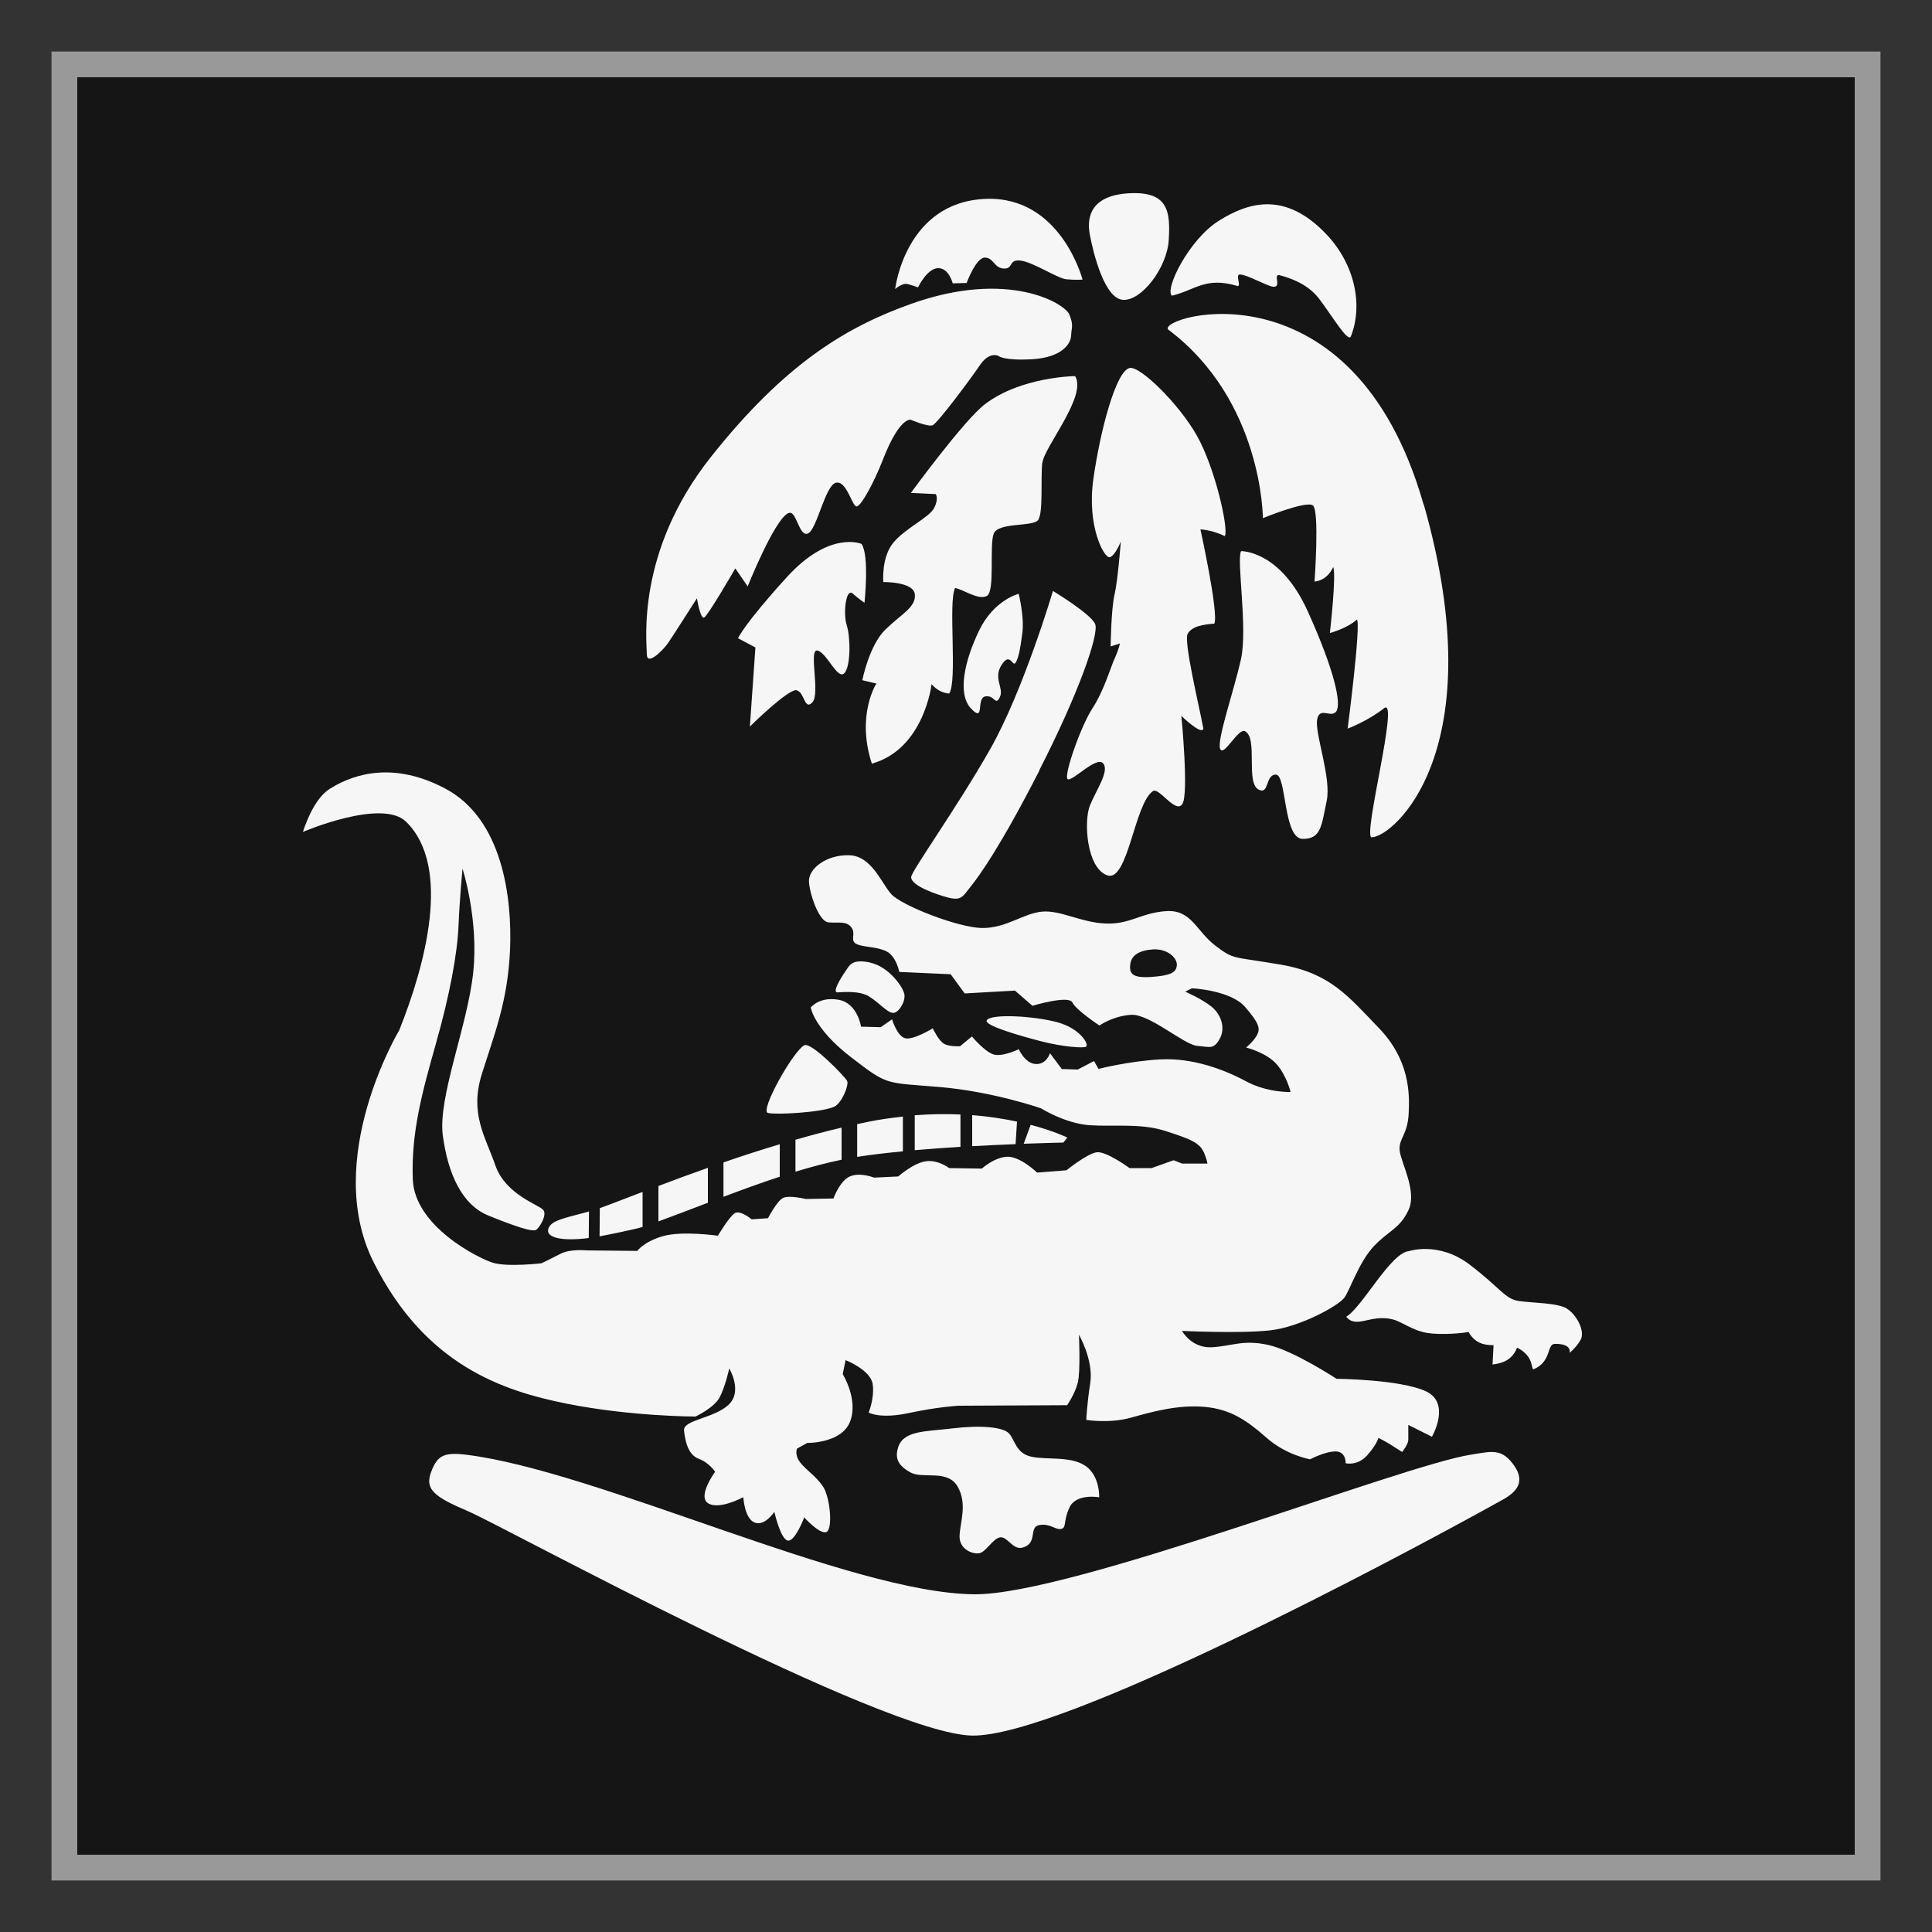 <?xml version="1.0" encoding="UTF-8"?>
<svg id="Layer_6" data-name="Layer 6" xmlns="http://www.w3.org/2000/svg" width="150" height="150" viewBox="0 0 150 150">
  <rect x="0" y="0" width="150" height="150" fill="#333333" stroke="none"/>
  <defs>
    <style>
      .cls-1 {
        fill: #999;
      }

      .cls-1, .cls-2, .cls-3 {
        stroke-width: 0px;
      }

      .cls-2 {
        fill: #151515;
      }

      .cls-3 {
        fill: #f6f6f6;
      }
    </style>
  </defs>
  <g id="squad_aus_tanker_2_premium_2_icon">
    <g>
      <rect class="cls-2" x="5" y="5" width="140" height="140"/>
      <path class="cls-1" d="m146,146H4V4h142v142Zm-140-2h138V6H6v138Z"/>
    </g>
    <path class="cls-3" d="m54.96,93.38c-1.36.52-2.66,1.02-3.84,1.45v-2.75c1.15-.44,2.45-.92,3.84-1.41v2.71Zm15.14-6.69c-.88.1-1.78.22-2.72.41-.27.06-.55.12-.83.18v2.54c1.08-.17,2.29-.31,3.55-.43v-2.7Zm-24.39,9.44l.02-2.07c-1.82.51-3.14.68-3.18,1.49-.02.46.85.86,3.17.57Zm28.86-9.6c-1.1-.05-2.28-.04-3.55.06v2.71c1.18-.1,2.38-.19,3.55-.26v-2.52Zm-9.23,1.02c-1.2.28-2.4.6-3.58.94v2.48c1.22-.37,2.42-.69,3.58-.93v-2.48Zm-4.8,1.29c-1.51.45-2.98.93-4.37,1.41v2.67c1.43-.54,2.9-1.08,4.37-1.56v-2.51Zm18.42-1.76c-1-.21-2.16-.4-3.48-.5v2.41c1.21-.07,2.36-.12,3.37-.16l.11-1.75Zm-29.07,8.18v-2.72c-1.47.56-2.61,1.01-3.32,1.26l-.02,2.19c.59-.11,2.88-.57,3.33-.73Zm32.98-6.94s-1.03-.51-2.85-.99l-.54,1.47c1.85-.07,3.08-.09,3.08-.09l.31-.39Zm1.41,25.5c-1.12-.79-2.99-.46-4.2-.72s-1.28-1.31-1.74-1.81c-.46-.49-2.17-.66-4.37-.39-2.2.26-3.9.15-4.27,1.58-.2.76.03,1.31.99,1.84.95.53,2.86-.26,3.65,1.08.79,1.35.2,2.79.16,3.84s1.02,1.45,1.54,1.35,1.04-1.13,1.6-1.23c.56-.1.99.99,1.73.8,1.25-.32.46-1.59,1.31-1.75.85-.16,1.22.37,1.69.3.47-.08.15-.61.68-1.7.53-1.08,2.29-.76,2.29-.76,0,0,.07-1.64-1.05-2.43Zm37.38-12.22c-.76-.46-2.66-.43-3.74-.59-1.08-.16-1.41-.99-3.81-2.82-2.4-1.84-4.73-1.05-4.73-1.05-1.41.12-3.65,4.4-4.86,5.09.79.97,1.85-.21,3.58.2.75.18,1.51.85,2.66,1.05,1.15.2,2.99.01,3.25-.07.56.96,1.31,1.02,1.95,1.03l-.08,1.5c.67-.09,1.48-.26,1.91-1.31,1.35.69,1.05,1.68,1.28,1.68,1.41-.59,1.01-1.96,1.64-1.97,1.38-.03,1.15.69,1.15.69,0,0,.46-.33.85-.99.39-.66-.3-1.97-1.05-2.43Zm-10.48,9.95l-1.84-.92v1.14c0,.39-.48.96-.48.96,0,0-.61-.39-.96-.61-.35-.22-.88-.48-.88-.48,0,0-.13.53-.88,1.36-.74.83-1.66.61-1.66.61,0,0,.04-.92-.79-.92s-1.97.61-1.97.61c0,0-1.84-.31-3.37-1.66s-2.8-2.23-4.82-2.41c-2.01-.18-3.99.35-5.69.83-1.71.48-3.5.18-3.5.18,0,0,.04-1.14.31-2.89.26-1.75-.88-3.72-.88-3.72,0,0,.13,2.85-.09,3.72-.22.88-.83,1.75-.83,1.75l-8.45.04s-1.62.09-3.85.57c-2.23.48-3.11-.04-3.11-.04,0,0,.48-1.14.31-2.23-.18-1.09-2.1-1.84-2.1-1.84l-.22,1.09s1.23,1.97.57,3.68c-.66,1.71-3.33,1.66-3.33,1.66l-.79.44s-.22.48.26,1.09c.48.61,1.18,1.01,1.75,1.84.57.83.79,3.37.26,3.55-.53.18-1.71-1.14-1.71-1.14,0,0-.7,1.88-1.27,1.8-.57-.09-1.05-2.23-1.05-2.23,0,0-.74,1.14-1.53.83-.79-.31-.88-1.97-.88-1.97,0,0-1.84,1.01-2.72.48-.88-.53.53-2.45.53-2.45,0,0-.44-.7-1.27-1.01-.83-.31-1.05-1.36-1.14-2.19-.09-.83,2.23-.92,3.42-1.97,1.18-1.05.09-2.85.09-2.85,0,0-.31,1.4-.74,2.23-.44.83-1.88,1.5-1.88,1.5,0,0-5,0-10-1s-11-3-15-11,2-18,2-18c2-5,4.1-12.68.53-16.18-1.88-1.84-8.01.79-8.01.79,0,0,.74-2.5,2.06-3.33,1.31-.83,4.51-2.41,8.98-.04,4.47,2.36,5.21,8.5,5.04,12.53-.18,4.03-1.23,6.57-2.19,9.64-.96,3.07.26,4.82,1.05,7.09.79,2.28,3.42,3.07,3.72,3.46.31.39-.26,1.31-.53,1.53s-1.66-.26-3.72-1.09c-2.06-.83-3.15-3.24-3.55-6.22-.39-2.98,1.93-8.54,2.36-12.66.44-4.12-.83-8.06-.83-8.06,0,0-.22,2.28-.31,4.42-.09,2.15-.66,5.3-1.75,9.15-1.09,3.85-1.93,6.92-1.8,10.55.13,3.64,5.08,6.13,6.22,6.48,1.14.35,3.77.04,3.77.04,0,0,.74-.35,1.49-.74.74-.39,2.01-.26,2.01-.26l3.94.04s.48-.7,1.97-1.14c1.49-.44,4.29-.04,4.29-.04,0,0,.88-1.49,1.31-1.75.44-.26,1.31.48,1.31.48l1.27-.09s.7-1.36,1.18-1.58c.48-.22,1.75.09,1.75.09l2.15-.04s.48-1.36,1.27-1.71,1.88.09,1.88.09l1.88-.09s1.18-1.05,2.15-1.18c.96-.13,1.8.53,1.8.53l2.54.04s.96-.88,1.97-.92c1.01-.04,2.32,1.23,2.32,1.23l2.28-.18s1.62-1.31,2.36-1.4,2.54,1.23,2.54,1.23h1.71l1.71-.61.66.26h1.97s-.18-.92-.57-1.31-.79-.61-2.72-1.23c-1.93-.61-3.99-.31-5.87-.44-1.88-.13-3.77-1.31-3.77-1.31,0,0-3.72-1.31-7.93-1.66-4.2-.35-3.94-.09-6.83-2.32-2.89-2.23-3.11-3.85-3.11-3.85,0,0,.66-.86,2.15-.6,1.49.26,1.75,2.09,1.75,2.09l1.53.04.88-.61s.39,1.31,1.02,1.47c.63.16,2.14-.77,2.14-.77,0,0,.46.98.89,1.21s1.23.18,1.23.18l.92-.76s1,1.2,1.69,1.4c.7.2,1.95-.41,1.95-.41,0,0,.47,1.1,1.31,1.15.85.05,1.11-.84,1.11-.84l.92,1.23,1.23.04,1.27-.66.35.61s2.36-.61,4.82-.74c2.45-.13,4.91.77,6.61,1.69,1.71.92,3.48.84,3.48.84,0,0-.28-1.22-1.07-2.14-.79-.92-2.38-1.31-2.38-1.31,0,0,.58-.48.84-.96s.22-.88-.92-2.19c-1.14-1.31-4.12-1.45-4.12-1.45l-.53.26s1.23.53,2.01,1.14c.79.61,1.14,1.71.66,2.54-.48.83-.74.61-1.75.53-1.01-.09-3.71-2.5-5.12-2.41-1.42.09-2.46.83-2.46.83,0,0-1.82-1.2-2.1-1.79s-3.1.26-3.1.26l-1.36-1.18-3.9.22-1.09-1.49-3.99-.18s-.22-1.18-.96-1.58c-.74-.39-1.71-.31-2.32-.57-.61-.26-.04-.79-.44-1.31-.39-.53-1.09-.31-1.8-.39-.7-.09-1.4-2.06-1.49-3.11-.09-1.05,1.36-2.15,3.11-2.1,1.75.04,2.5,2.15,3.28,3.02s5.12,2.58,7.01,2.63c1.88.04,3.24-1.14,4.69-1.27s2.98.83,4.91.92c1.93.09,2.76-.83,4.73-.96,1.97-.13,2.32,1.53,3.81,2.67,1.49,1.14,1.31.83,5.12,1.49,3.81.66,5.21,2.45,7.58,4.91,2.36,2.45,2.41,4.99,2.32,6.66-.09,1.66-.79,1.93-.7,2.85.09.92,1.36,3.15.7,4.6-.66,1.45-1.49,1.58-2.67,2.8-1.18,1.23-1.88,3.42-2.32,4.03-.44.61-3.42,2.28-5.78,2.54-2.36.26-6.83.04-6.83.04,0,0,.74,1.36,2.32,1.27s2.41-.61,4.38-.18c1.97.44,5.3,2.63,5.3,2.63,0,0,4.91.04,6.92.96,2.01.92.48,3.55.48,3.55Zm-19.81-36.62c.03-.59-.76-1.28-1.84-1.22-1.08.07-1.68.46-1.77,1.12-.11.75.13,1.12,1.61,1.02,1.48-.1,1.97-.33,2-.92Zm-7.04,6.32c.23-.15-.44-1.39-2.23-1.88-1.79-.49-5.18-.69-5.49-.15-.22.39,2.47,1.17,4.2,1.62,1.72.44,3.3.56,3.53.42Z"/>
    <path class="cls-3" d="m80.71,59.8c-3.02,5.91-4.66,8.17-5.32,9s-.74,1.15-1.8.88c-.91-.24-2.85-.91-2.85-1.58,0-.44,3.57-5.41,6.15-9.96,2.58-4.55,4.86-12.26,4.86-12.26,0,0,2.98,1.8,3.28,2.58.31.79-1.31,5.43-4.34,11.34Zm-13.15,14.93c-1.45-.3-1.59.21-1.94.71-.34.49-1.03,1.61-.6,1.61.16,0,1.64-.18,2.43.3.79.48,1.42,1.26,1.87,1.29.44.03.98-.85.9-1.42-.08-.57-1.22-2.18-2.66-2.48Zm-5.09,6.41c-.85.39-3.5,5.1-2.85,5.27.66.16,4.26-.05,5.16-.49.58-.28,1.15-1.68.99-2-.16-.33-2.77-3.01-3.3-2.77Zm24.72-57.86c1.45.09,3.42-2.5,3.55-4.64.13-2.15,0-3.77-2.98-3.64-2.98.13-3.42,1.75-3.15,3.2s1.14,4.99,2.58,5.08Zm8.82-1.08c.46.13-.16-.89.26-.89.52,0,2.12.9,2.56.95.73.08-.04-1.03.53-.89,2.04.53,2.8,1.49,3.09,1.87.95,1.25,2.22,3.4,2.43,2.88.95-2.39.34-5.58-1.91-7.94-3.19-3.35-6.02-2.49-8.34-1.04-2.32,1.45-4.24,5.34-3.64,5.82,1.85-.46,2.58-1.47,5.01-.78Zm14.52,16.98c-5.45-19.12-20.63-14.65-19.84-13.6,7.36,5.52,7.36,14.65,7.36,14.65,0,0,3.35-1.38,3.88-.99.53.39.13,5.91.13,5.91,0,0,.92,0,1.45-1.12.26.59-.26,5.12-.26,5.12,0,0,1.35-.36,2.1-1.05.33.39-.72,8.47-.72,8.47,0,0,1.58-.59,2.82-1.58,1.25-.99-1.69,10.03-.95,10.02,1.68-.03,9.49-6.73,4.04-25.85Zm-39.25-16.88s.69-1.45,1.54-1.48c.85-.03,1.15,1.18,1.15,1.18l1.08-.03s.72-1.97,1.41-1.97.72.82,1.48.85c.76.03.33-.72,1.28-.62.95.1,2.89,1.38,3.55,1.45.66.07,1.28.03,1.28.03,0,0-1.68-6.5-7.52-6.27-6.26.25-7.03,7-7.03,7,0,0,.56-.49.95-.39.39.1.82.26.82.26Zm-10.06,17.54c.62-.3.8,1.88,1.51,1.58.7-.31,1.33-3.73,2.17-3.94s1.27,1.91,1.62,1.84,1.28-1.72,2.04-3.66c1.3-3.33,2.15-3.07,2.15-3.07,0,0,1.3.56,1.69.43.39-.13,3.2-3.94,3.63-4.6.77-1.18,1.48-.79,1.48-.79,0,0,.39.39,2.63.26,2.23-.13,2.99-1.14,3.02-1.83.03-.69.21-.76-.13-1.63s-4.75-3.54-12.31-.83c-4.93,1.76-9.72,4.55-15.55,11.91-5.82,7.36-4.95,14.32-4.95,15.28s1.27-.31,1.66-.88c.39-.57,2.23-3.46,2.23-3.46,0,0,.26,1.66.57,1.49.31-.18,2.41-3.81,2.41-3.81l.96,1.4s2.06-5.17,3.15-5.69Zm19.71-3.9c.13-1.23,3.5-5.21,2.54-6.74,0,0-4.2.04-7.01,2.19-1.63,1.25-5.74,6.88-5.74,6.88l1.93.09s.26.35-.13,1.09c-.39.74-2.19,1.53-3.15,2.67-.96,1.14-.79,3.07-.79,3.07,0,0,2.36-.04,2.45.96s-1.01,1.49-2.28,2.72c-1.27,1.23-1.8,3.94-1.8,3.94l1.09.26s-1.58,2.45-.35,6.22c4.07-1.14,4.64-6.18,4.64-6.18,0,0,.46.65,1.36.74.67-.93-.1-7.19.47-8.2.66.13,1.81.97,2.46.62s.18-3.91.53-4.83c.35-.92,3.07-.51,3.46-1.08.39-.57.18-3.2.31-4.42Zm-19.07,17.66c.62.16.59,1.61,1.22.92.62-.69-.33-4.17.39-4.01.72.16,1.54,2.27,2.07,1.77s.49-2.86.2-3.74-.07-2.92.46-2.46c.53.46.92.72.92.72,0,0,.39-3.68-.23-4.57,0,0-2.46-1.08-5.78,2.56s-3.81,4.76-3.81,4.76l1.35.72-.43,6.14s3.02-2.99,3.65-2.82Zm17.02-2.19c.22-.44.32-.95.49-2.22.18-1.27-.28-3.09-.28-3.09,0,0-1.93.48-3.07,2.85-1.14,2.36-1.71,4.94-.62,6.07,1.09,1.14.36-.82,1.1-.95.74-.13.77.79,1.13.05.36-.74-.66-1.54.28-2.7.56-.68.74.43.96,0Zm16.22-9.8c.3-.56-.76-5.29-2.17-7.78-1.41-2.5-4.42-5.43-5.22-5.26-1.08.23-2.3,4.93-2.82,8.61-.53,3.68.85,6.21,1.28,6.08.43-.13.85-1.22.85-1.22,0,0-.23,3.05-.49,4.14-.26,1.08-.3,4.01-.3,4.01l.72-.23s-.1.49-.39,1.12c-.3.62-.82,2.5-1.74,3.91-.92,1.41-2.23,5.19-1.94,5.49.3.3,2.23-1.81,2.76-1.22.53.59-.53,2.07-1.02,3.28-.49,1.22-.26,4.86,1.35,5.42,1.61.56,2.1-5.58,3.55-6.54.47-.31,1.74,1.77,2.27,1.02.53-.76-.07-6.86-.07-6.86,0,0,1.58,1.54,1.71.99-.36-1.91-1.54-6.77-1.22-7.36.33-.59,1.18-.72,2.07-.79.36-.79-1.08-7.32-1.08-7.32,0,0,.89.03,1.91.53Zm1.25,1.2c-.35.7.53,5.96,0,8.36-.53,2.41-1.88,6.26-1.62,6.96.26.7,1.4-1.63,1.93-1.36,1.05.55,0,4.05,1.09,4.55.8.37.48-1.18,1.31-1.18s.57,4.95,2.06,4.99c1.49.04,1.49-1.14,1.88-2.93s-.92-5.21-.74-6.31c.18-1.09,1.09-.09,1.49-.66s-.09-3.07-2.23-7.8c-2.15-4.73-5.17-4.64-5.17-4.64Z"/>
    <path class="cls-3" d="m33.54,114.12c-.67,1.52.2,2.1,2.82,3.22,2.63,1.12,32.26,17.34,39.15,17.41,6.9.07,32.32-13.4,41.19-18.33,1.38-.77,1.64-1.64.72-2.82-.92-1.18-1.72-.89-3.22-.66-5.45.85-31.07,10.91-38.56,10.84-9.66-.08-29.23-9.59-39.48-10.84-1.76-.21-2.17.13-2.63,1.18Z"/>
  </g>
</svg>